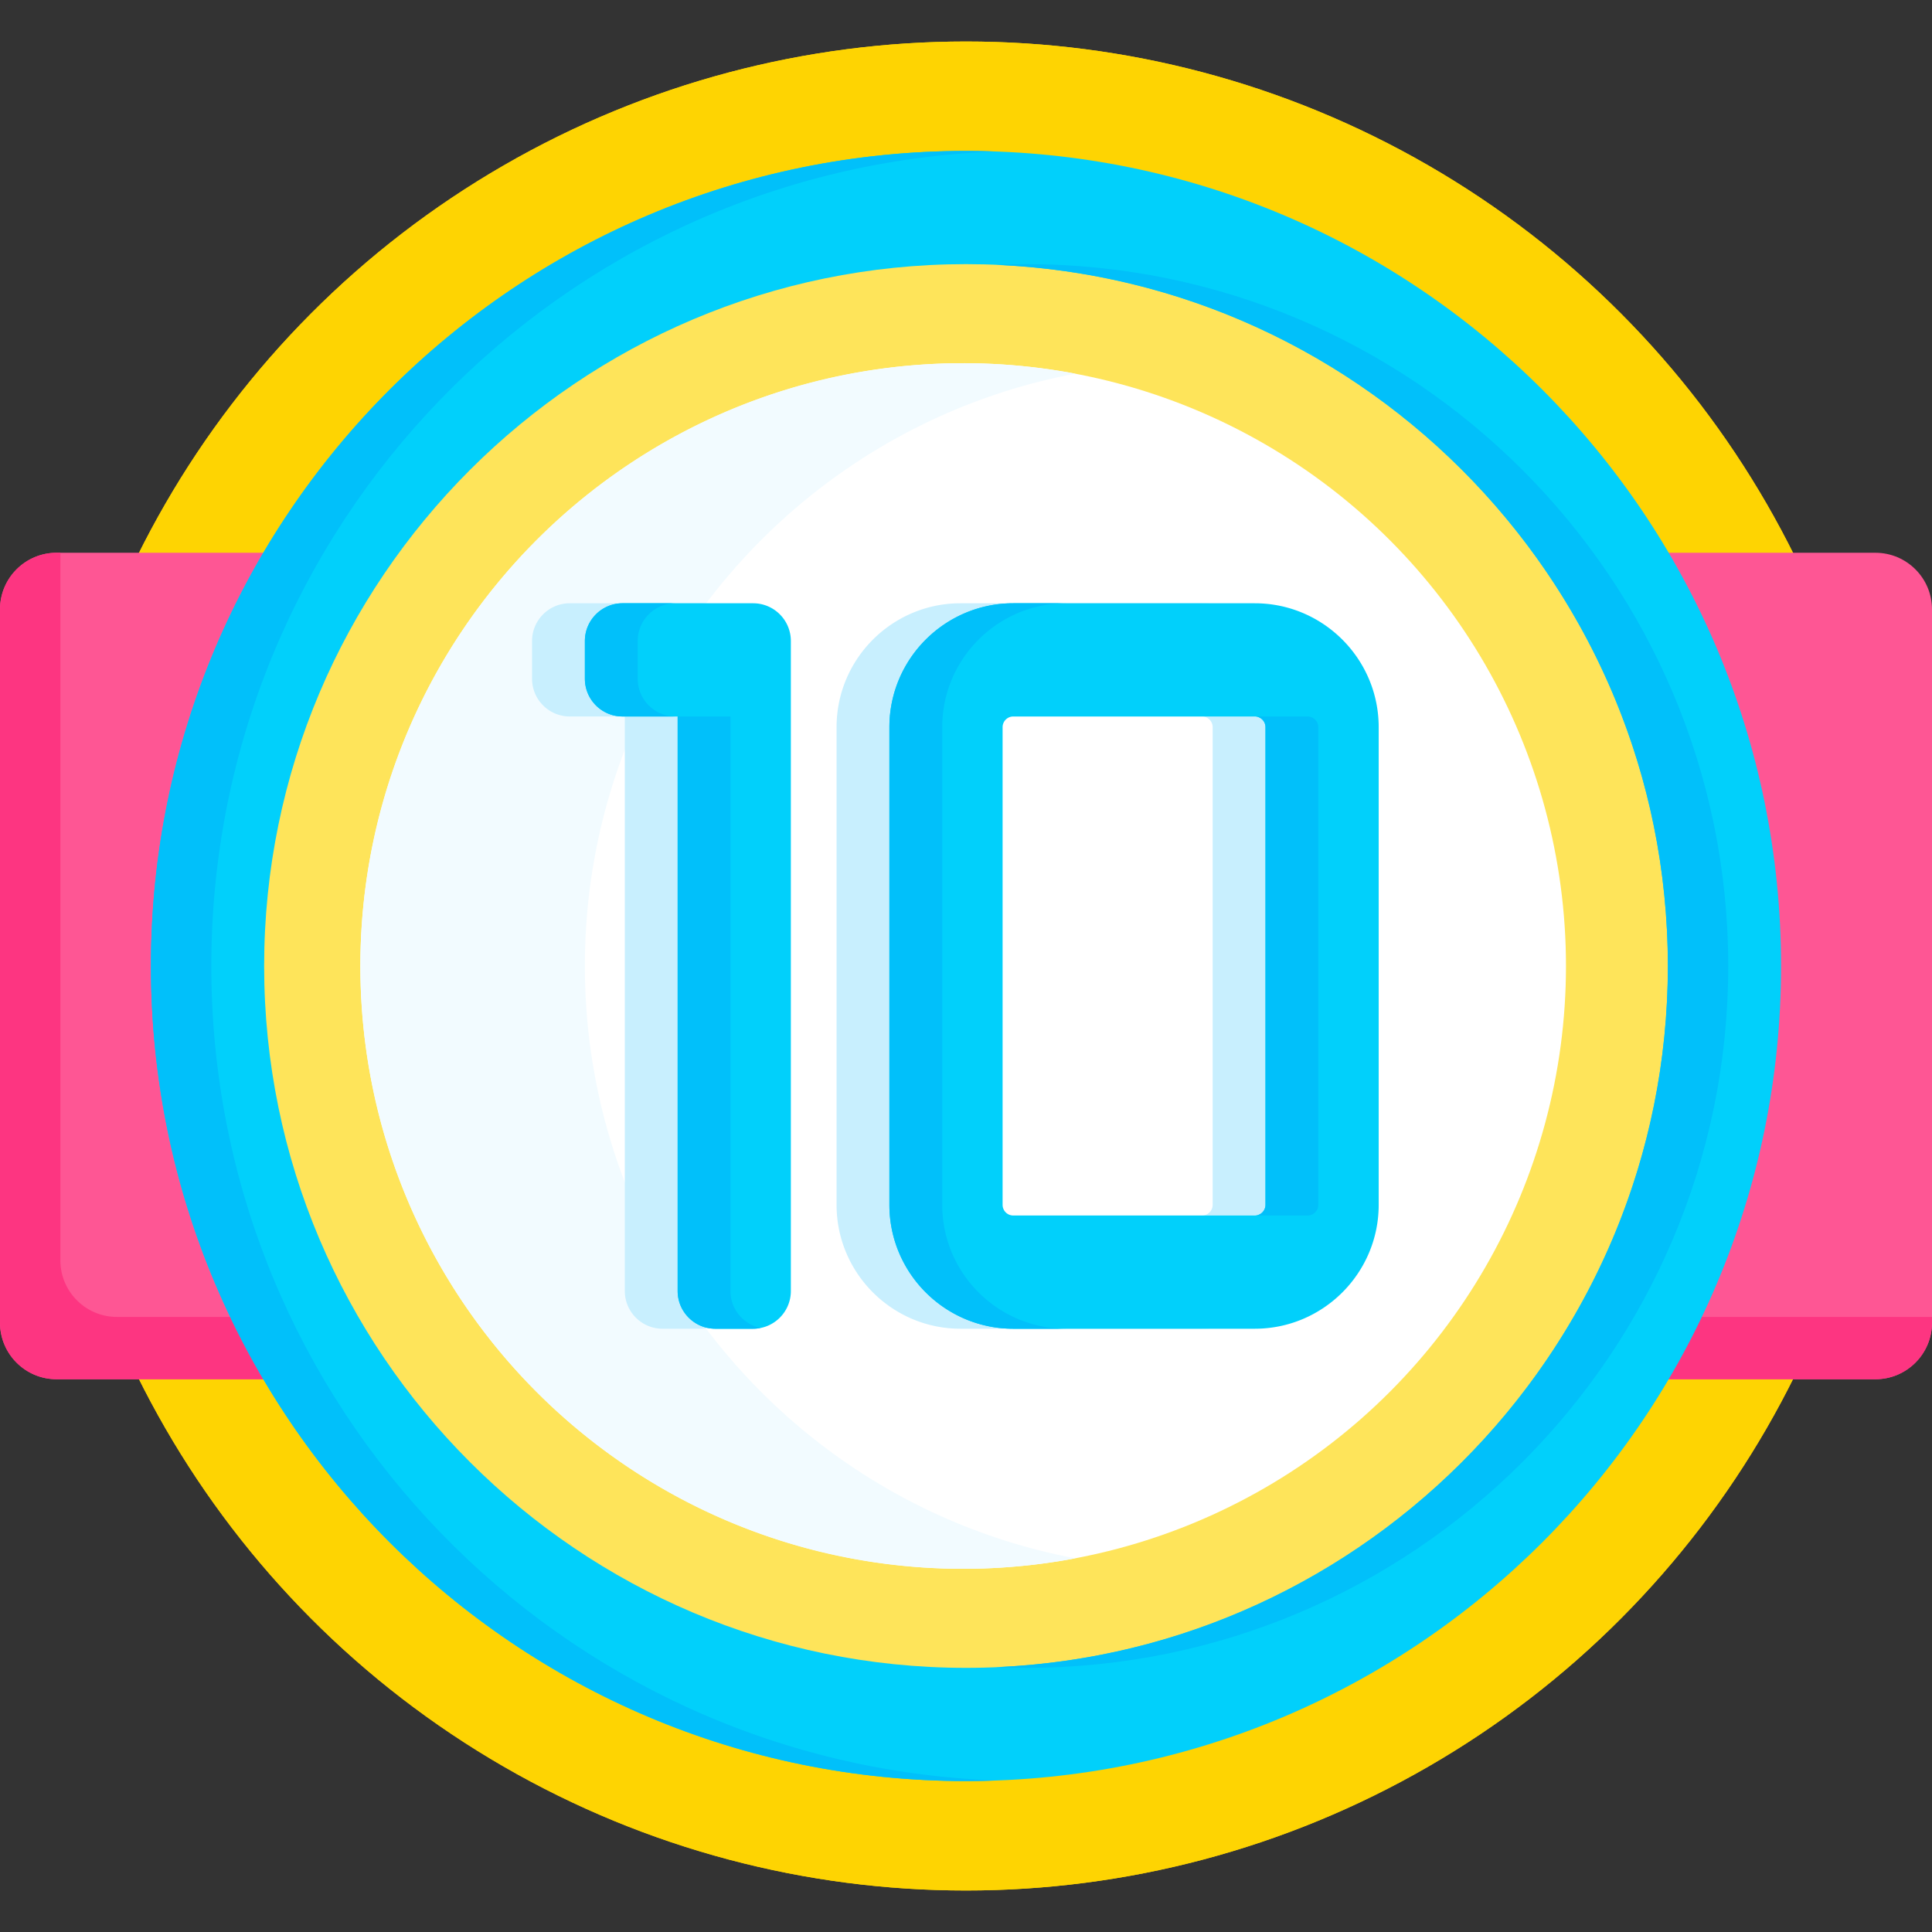 <svg xmlns="http://www.w3.org/2000/svg" version="1.1" xmlns:xlink="http://www.w3.org/1999/xlink" width="512" height="512" x="0" y="0" viewBox="0 0 512 512" style="enable-background:new 0 0 512 512" xml:space="preserve" class=""><rect x="0" y="0" width="512" height="512" fill="#333333" stroke="none"/><g><circle cx="256" cy="256" r="245" fill="#fed402" opacity="1" data-original="#fed402" class=""></circle><circle cx="256" cy="256" r="245" fill="#fed402" opacity="1" data-original="#fed402" class=""></circle><g fill="#fe5694"><path d="M41 256c0-39.154 10.404-76.705 29.889-109.511H15c-8.284 0-15 6.716-15 15v189.022c0 8.284 6.716 15 15 15h55.889C51.404 332.705 41 295.154 41 256zM497 146.489h-55.889C460.596 179.295 471 216.846 471 256s-10.404 76.705-29.889 109.511H497c8.284 0 15-6.716 15-15V161.489c0-8.284-6.716-15-15-15z" fill="#fe5694" opacity="1" data-original="#fe5694" class=""></path></g><g fill="#fd3581"><path d="M449.957 349a212.842 212.842 0 0 1-8.845 16.511H497c8.284 0 15-6.716 15-15V349zM62.043 349H31c-8.284 0-15-6.716-15-15V146.489h-1c-8.284 0-15 6.716-15 15v189.022c0 8.284 6.716 15 15 15h55.889A212.513 212.513 0 0 1 62.043 349z" fill="#fd3581" opacity="1" data-original="#fd3581" class=""></path></g><circle cx="256" cy="256" r="187" fill="#fee45a" opacity="1" data-original="#fee45a" class=""></circle><circle cx="255.25" cy="256" r="159.75" fill="#ffffff" opacity="1" data-original="#ffffff"></circle><path fill="#f2fbff" d="M155 256c0-78.06 55.991-143.032 130-156.973a160.571 160.571 0 0 0-29.75-2.777C167.023 96.25 95.5 167.773 95.5 256s71.523 159.75 159.75 159.75c10.168 0 20.11-.961 29.75-2.777C210.991 399.032 155 334.06 155 256z" opacity="1" data-original="#f2fbff"></path><path fill="#c8effe" d="M318.528 352.127h-63.991c-18.107 0-32.838-14.731-32.838-32.837V192.71c0-18.106 14.731-32.837 32.838-32.837h63.991c18.106 0 32.838 14.731 32.838 32.837v126.58c0 18.106-14.731 32.837-32.838 32.837zm-63.991-162.254a2.841 2.841 0 0 0-2.838 2.837v126.58a2.84 2.84 0 0 0 2.838 2.837h63.991a2.841 2.841 0 0 0 2.838-2.837V192.71a2.84 2.84 0 0 0-2.838-2.837zM185.584 352.127h-10c-5.523 0-10-4.477-10-10V189.873H151c-5.523 0-10-4.477-10-10v-10c0-5.523 4.477-10 10-10h34.584c5.523 0 10 4.477 10 10v172.254c0 5.523-4.477 10-10 10z" opacity="1" data-original="#c8effe"></path><path fill="#01d0fb" d="M256 40C136.706 40 40 136.706 40 256s96.706 216 216 216 216-96.706 216-216S375.294 40 256 40zm0 402c-102.561 0-186-83.439-186-186S153.439 70 256 70s186 83.439 186 186-83.439 186-186 186z" opacity="1" data-original="#01d0fb"></path><g fill="#01c0fa"><path d="M264 441.817c2.654.113 5.319.183 8 .183 102.561 0 186-83.439 186-186S374.561 70 272 70c-2.681 0-5.346.07-8 .183C362.863 74.389 442 156.121 442 256s-79.137 181.611-178 185.817zM56 256c0-116.614 92.415-211.627 208-215.837-2.656-.097-5.32-.163-8-.163-119.294 0-216 96.706-216 216s96.706 216 216 216c2.68 0 5.344-.066 8-.163C148.415 467.627 56 372.614 56 256z" fill="#01c0fa" opacity="1" data-original="#01c0fa" class=""></path></g><path fill="#01d0fb" d="M332.528 352.127h-63.991c-18.107 0-32.838-14.731-32.838-32.837V192.71c0-18.106 14.731-32.837 32.838-32.837h63.991c18.106 0 32.838 14.731 32.838 32.837v126.58c0 18.106-14.731 32.837-32.838 32.837zm-63.991-162.254a2.841 2.841 0 0 0-2.838 2.837v126.58a2.84 2.84 0 0 0 2.838 2.837h63.991a2.841 2.841 0 0 0 2.838-2.837V192.71a2.84 2.84 0 0 0-2.838-2.837zM199.584 352.127h-10c-5.523 0-10-4.477-10-10V189.873H165c-5.523 0-10-4.477-10-10v-10c0-5.523 4.477-10 10-10h34.584c5.523 0 10 4.477 10 10v172.254c0 5.523-4.477 10-10 10z" opacity="1" data-original="#01d0fb"></path><g fill="#01c0fa"><path d="M332.528 322.127h14a2.841 2.841 0 0 0 2.838-2.837V192.71a2.84 2.84 0 0 0-2.838-2.837h-14a2.841 2.841 0 0 1 2.838 2.837v126.58a2.84 2.84 0 0 1-2.838 2.837zM249.699 319.29V192.71c0-18.106 14.731-32.837 32.838-32.837h-14c-18.107 0-32.838 14.731-32.838 32.837v126.58c0 18.106 14.731 32.837 32.838 32.837h14c-18.107 0-32.838-14.731-32.838-32.837zM193.584 342.127V189.873h-14v152.254c0 5.523 4.477 10 10 10h10c.685 0 1.354-.07 2-.201-4.564-.927-8-4.961-8-9.799zM169 179.873v-10c0-5.523 4.477-10 10-10h-14c-5.523 0-10 4.477-10 10v10c0 5.523 4.477 10 10 10h14c-5.523 0-10-4.477-10-10z" fill="#01c0fa" opacity="1" data-original="#01c0fa" class=""></path></g></g></svg>